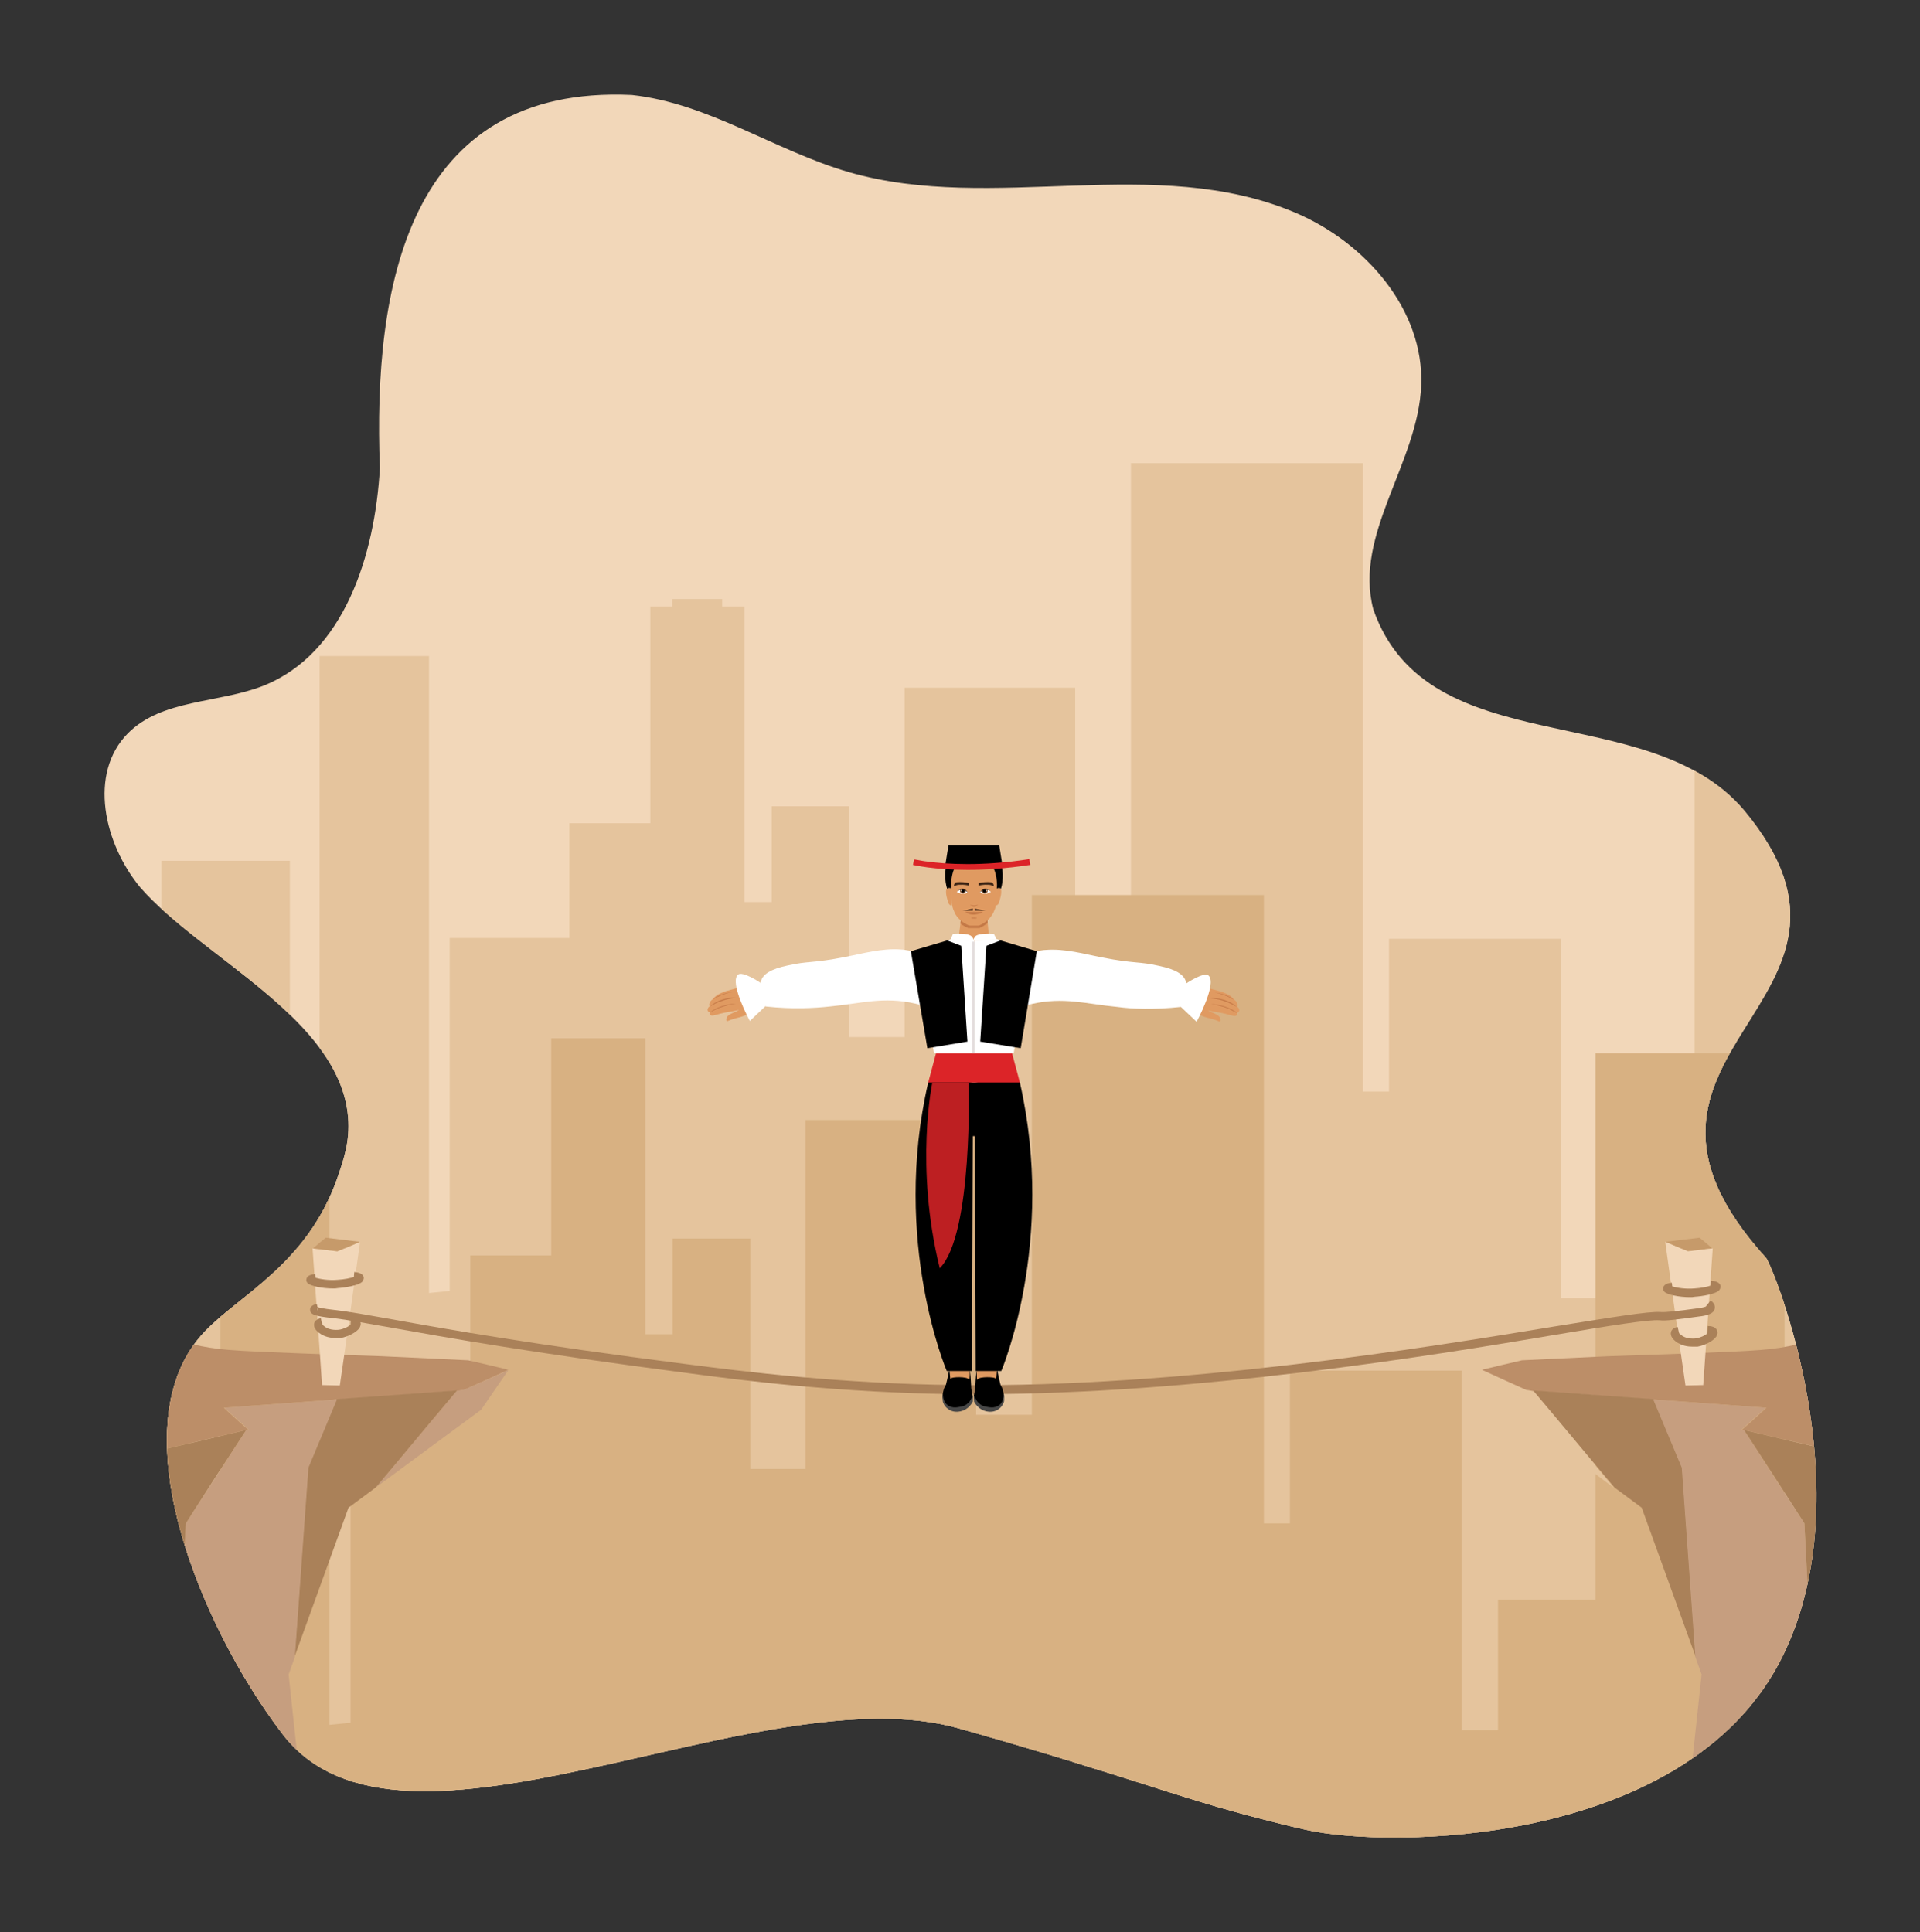 <?xml version="1.0" encoding="utf-8"?>
<!-- Generator: Adobe Illustrator 26.0.1, SVG Export Plug-In . SVG Version: 6.00 Build 0)  -->
<svg version="1.1" id="Layer_1" xmlns="http://www.w3.org/2000/svg" xmlns:xlink="http://www.w3.org/1999/xlink" x="0px" y="0px"
	 viewBox="0 0 465 468" style="enable-background:new 0 0 465 468;" xml:space="preserve">
<rect x="0" y="0" width="465" height="468" fill="#333333" stroke="none"/>
<style type="text/css">
	.st0{clip-path:url(#SVGID_00000096772346626969692850000015012479899260238257_);}
	.st1{fill:#F2D7B9;}
	.st2{clip-path:url(#SVGID_00000096772346626969692850000015012479899260238257_);fill:#E5C49D;}
	.st3{clip-path:url(#SVGID_00000096772346626969692850000015012479899260238257_);fill:#D8B182;}
	.st4{fill:#BC8E68;}
	.st5{fill:#E5C49D;}
	.st6{fill:#AA8159;}
	.st7{fill:#C69E7F;}
	.st8{fill:#C69A6A;}
	.st9{fill:#E09A61;}
	.st10{fill:#C47947;}
	.st11{fill:#FFFFFF;}
	.st12{fill:#4D4D4D;}
	.st13{fill:#8A5D3B;}
	.st14{fill:#3B2314;}
	.st15{fill:#DC2428;}
	.st16{fill:#BD1F22;}
	.st17{fill:#E2DCDC;}
	.st18{fill:#474747;}
</style>
<g>
	<g>
		<defs>
			<path id="SVGID_1_" d="M49.6,322.5c8.4-8.8,24.7-16.3,32-36.9c1.6-4.6,3.2-9.1,2.7-15c-2-23.9-35.5-38.7-50.3-55.6
				c-8.8-10.6-12.7-27.6-3-37.4c8.3-8.3,21.9-7.2,32.8-11.5c19.6-7.8,27-31.7,28.2-52.7C90.3,69.6,98.7,20.5,153,23
				c18.6,2,34.7,13.5,52.6,18.7c35,10.1,74.2-4.7,108.3,9.9c16.8,7.2,31,23.4,30.3,41.7c-0.7,18.8-16.4,36.1-11.6,54.3
				c13.2,37.7,66.6,21.2,89.8,48.7c39.1,47-40.6,57.8,5.4,108.5c3.1,5.4,24.5,61.4,1.8,100.3c-24.4,41.7-92.6,42.8-113.4,38.1
				c-7.7-1.7-17.4-4.4-17.4-4.4c-10.9-3-19.4-6-36-11.1c0,0-10.6-3.4-30.4-9c-48.5-13.9-135.2,39.1-164,1.3
				C48.1,393.4,28.3,344.8,49.6,322.5z"/>
		</defs>
		<clipPath id="SVGID_00000128447996510504724300000005752608083147911560_">
			<use xlink:href="#SVGID_1_"  style="overflow:visible;"/>
		</clipPath>
		<g style="clip-path:url(#SVGID_00000128447996510504724300000005752608083147911560_);">
			<path class="st1" d="M49.6,322.5c8.4-8.8,24.7-16.3,32-36.9c1.6-4.6,3.2-9.1,2.7-15c-2-23.9-35.5-38.7-50.3-55.6
				c-8.8-10.6-12.7-27.6-3-37.4c8.3-8.3,21.9-7.2,32.8-11.5c19.6-7.8,27-31.7,28.2-52.7C90.3,69.6,98.7,20.5,153,23
				c18.6,2,34.7,13.5,52.6,18.7c35,10.1,74.2-4.7,108.3,9.9c16.8,7.2,31,23.4,30.3,41.7c-0.7,18.8-16.4,36.1-11.6,54.3
				c13.2,37.7,66.6,21.2,89.8,48.7c39.1,47-40.6,57.8,5.4,108.5c3.1,5.4,24.5,61.4,1.8,100.3c-24.4,41.7-92.6,42.8-113.4,38.1
				c-7.7-1.7-17.4-4.4-17.4-4.4c-10.9-3-19.4-6-36-11.1c0,0-10.6-3.4-30.4-9c-48.5-13.9-135.2,39.1-164,1.3
				C48.1,393.4,28.3,344.8,49.6,322.5z"/>
		</g>
		<polygon style="clip-path:url(#SVGID_00000128447996510504724300000005752608083147911560_);fill:#E5C49D;" points="108.9,312.7 
			108.9,227.2 137.9,227.2 137.9,199.4 157.5,199.4 157.5,146.9 162.8,146.9 162.8,145.1 174.9,145.1 174.9,146.9 180.3,146.9 
			180.3,218.5 186.9,218.5 186.9,195.3 205.7,195.3 205.7,251.2 219.1,251.2 219.1,166.6 260.4,166.6 260.4,238.1 273.9,238.1 
			273.9,112.2 330.1,112.2 330.1,264.4 336.4,264.4 336.4,227.4 378,227.4 378,314.4 386.8,314.4 386.8,282.9 410.4,282.9 
			410.4,150.5 456.2,150.5 456.2,307.7 456.2,476.3 39.1,476.3 39.1,208.5 70.2,208.5 70.2,275.8 77.4,275.8 77.4,158.9 
			103.9,158.9 103.9,313.2 		"/>
		<polygon style="clip-path:url(#SVGID_00000128447996510504724300000005752608083147911560_);fill:#D8B182;" points="84.9,417.3 
			84.9,331.8 113.9,331.8 113.9,304.1 133.5,304.1 133.5,251.5 156.3,251.5 156.3,323.2 162.9,323.2 162.9,300 181.7,300 
			181.7,355.8 195.1,355.8 195.1,271.3 236.4,271.3 236.4,342.7 249.9,342.7 249.9,216.8 306.1,216.8 306.1,369 312.4,369 
			312.4,332 354,332 354,419.1 362.8,419.1 362.8,387.5 386.4,387.5 386.4,255.1 432.2,255.1 432.2,412.4 432.2,445.1 15.1,445.1 
			15.1,313.1 46.2,313.1 46.2,380.4 53.4,380.4 53.4,263.5 79.8,263.5 79.8,417.8 		"/>
		<g style="clip-path:url(#SVGID_00000128447996510504724300000005752608083147911560_);">
			<path class="st4" d="M123.1,331.8C123.1,331.8,123.1,331.8,123.1,331.8c-3.5,1.6-7.4,3.4-10.8,4.9c-0.4,0-1.2,0.2-1.8,0.3
				c0,0,0.1-0.1,0.1-0.1c-9.7,0.7-19.4,1.4-29.1,2.1c-9.1,0.7-18.2,1.3-27.3,2c2,1.8,3.9,3.6,5.9,5.3c-0.2,0-0.4,0.1-0.6,0.1
				c-8.5,2-16.9,4-25.4,5.9c0.1-10.3,0.2-20.6,0.3-30.9c2.8,1.2,6.9,2.9,12.2,4.2c5.8,1.4,9.9,1.6,25.5,2.2
				c9.8,0.4,15.1,0.5,20.1,0.7c9.1,0.4,16.5,0.8,21.2,1C116.8,330.3,120,331,123.1,331.8z"/>
			<g>
				<path class="st5" d="M358.9,331.9c2.2,3.2,4.4,6.4,6.6,9.6c8.5,6.3,16.9,12.6,25.4,18.9c-6.5-7.8-13.1-15.6-19.6-23.4
					c-0.6-0.1-1.3-0.2-1.8-0.3C366.3,335.2,362.3,333.4,358.9,331.9z"/>
				<path class="st4" d="M358.9,331.8C358.9,331.8,358.9,331.8,358.9,331.8c3.5,1.6,7.4,3.4,10.8,4.9c0.4,0,1.2,0.2,1.8,0.3
					c0,0-0.1-0.1-0.1-0.1c9.7,0.7,19.4,1.4,29.1,2.1c9.1,0.7,18.2,1.3,27.3,2c-2,1.8-3.9,3.6-5.9,5.3c0.2,0,0.4,0.1,0.6,0.1
					c8.5,2,16.9,4,25.4,5.9c-0.1-10.3-0.2-20.6-0.3-30.9c-2.8,1.2-6.9,2.9-12.2,4.2c-5.8,1.4-9.9,1.6-25.5,2.2
					c-9.8,0.4-15.1,0.5-20.1,0.7c-9.1,0.4-16.5,0.8-21.2,1C365.2,330.3,362.1,331,358.9,331.8z"/>
				<path class="st6" d="M371.3,336.8c6.6,7.8,13.1,15.7,19.7,23.5c2.2,1.6,4.4,3.3,6.6,4.9c4.4,12.1,8.7,24.1,13.1,36.2
					c-1.1-15.3-2.2-30.7-3.3-46c-2.3-5.5-4.6-11-6.9-16.5C390.7,338.2,381,337.5,371.3,336.8z"/>
				<path class="st7" d="M410.6,401.4c0.5,1.4,1,2.8,1.5,4.2c-0.8,7.1-1.5,14.3-2.3,21.4h30.3c-1-19.3-2.1-38.7-3.1-58
					c-4.9-7.5-9.8-15.1-14.6-22.6c-0.2,0-0.4-0.1-0.6-0.1c1.9-1.8,3.9-3.5,5.9-5.3c-9.1-0.7-18.2-1.3-27.3-2
					c2.3,5.5,4.6,11,6.9,16.5C408.4,370.8,409.5,386.1,410.6,401.4z"/>
				<path class="st6" d="M422.4,346.4c4.9,7.5,9.8,15.1,14.6,22.6c1,19.3,2,38.7,3.1,58h8.5c-0.3-24.9-0.5-49.8-0.8-74.7
					C439.3,350.4,430.9,348.4,422.4,346.4z"/>
			</g>
			<g>
				<path class="st8" d="M403.3,300.8L403.3,300.8c1.8,0.8,3.7,1.6,5.5,2.3c2-0.2,3.9-0.5,5.9-0.7c-1-0.9-2.1-1.8-3.1-2.6
					C408.9,300.1,406.1,300.5,403.3,300.8z"/>
				<path class="st1" d="M403.3,300.8c1.6,11.6,3.2,23.2,4.9,34.8c1.4,0,2.9-0.1,4.3-0.1c0.8-11,1.5-22,2.3-33.1c0,0,0,0-0.1,0
					c-2,0.2-3.9,0.5-5.9,0.7C407,302.4,405.2,301.6,403.3,300.8z"/>
			</g>
			<path class="st1" d="M87.2,300.8c-1.6,11.6-3.2,23.2-4.9,34.8c-1.4,0-2.9-0.1-4.3-0.1c-0.8-11-1.5-22-2.3-33.1c0,0,0,0,0.1,0
				c2,0.2,3.9,0.5,5.9,0.7C83.5,302.4,85.4,301.6,87.2,300.8z"/>
			<g>
				<g>
					<path class="st6" d="M81.3,324.1c-1.1,0-2.7-0.2-4.1-1.3c-0.4-0.3-1.4-1.2-1.1-2.3c0.2-0.6,0.7-1,1.6-1.2l0.4,1.7
						c0-0.1,0-0.2,0-0.2c0,0.1,0.1,0.2,0.5,0.5c1.3,1.1,3.5,0.8,3.5,0.8c1.2-0.2,2.2-0.7,2.8-1.2l0.1-1.8c0.6,0,2,0.1,2.3,1.2
						c0.1,0.3,0.1,0.7-0.2,1.3c-0.7,1.1-2.8,2.2-4.6,2.5C82.2,324.1,81.8,324.1,81.3,324.1z"/>
				</g>
			</g>
			<g>
				<g>
					<path class="st6" d="M80.7,312.1c-2.7,0-5.5-0.6-6.2-1.3c-0.2-0.2-0.4-0.6-0.3-0.9c0.1-1,1.3-1.2,2.1-1.3l0.1,0.9
						c1,0.3,3.1,0.7,5.4,0.5c1.6-0.1,3.1-0.4,3.9-0.7l0.1-1.2c0.8,0.1,2.2,0.3,2.3,1.4c0,0.3-0.1,0.6-0.3,0.9
						c-0.9,1-4.3,1.5-5.9,1.6C81.4,312.1,81.1,312.1,80.7,312.1z"/>
				</g>
			</g>
			<g>
				<path class="st6" d="M236.7,337.7c-1.6,0-3.2,0-4.7,0c-28.7-0.3-52.2-3.3-66.2-5.2c-36.9-4.8-58.2-8.6-71-10.9
					c-6.2-1.1-10.6-1.9-13.9-2.3l-0.1,0c-4.7-0.5-5.7-0.9-5.7-2.1c0-1,1.2-1.2,1.6-1.4l0.2,0.8c0.3,0.1,1.3,0.4,4.1,0.7l0.1,0
					c3.4,0.4,7.8,1.2,14,2.3c12.7,2.3,34.1,6.1,70.9,10.8c14,1.8,37.4,4.8,66,5.1c54.2,0.6,113-9,144.5-14.2
					c13.7-2.2,22.8-3.7,25.6-3.5c1.4,0.1,4-0.2,9.1-0.9c1-0.1,1.6-0.3,1.9-0.4l1.2-1.5c0.8,0.6,1.1,1.2,1,1.9
					c-0.2,1.4-2.1,1.8-3.9,2c-5.2,0.7-7.9,1.1-9.5,0.9c-2.6-0.2-12,1.3-25.1,3.5C346.1,328.5,289.7,337.7,236.7,337.7z M76.8,316.8
					l0.2,0.7c0,0,0-0.1,0-0.2C77,317.1,76.9,316.9,76.8,316.8z"/>
			</g>
			<g>
				<path class="st7" d="M123.1,331.9c-2.2,3.2-4.4,6.4-6.6,9.6C108,347.8,99.5,354,91,360.3c6.5-7.8,13.1-15.6,19.6-23.4
					c0.6-0.1,1.3-0.2,1.8-0.3C115.8,335.2,119.7,333.4,123.1,331.9z"/>
				<path class="st6" d="M110.7,336.8c-6.6,7.8-13.1,15.7-19.7,23.5c-2.2,1.6-4.4,3.3-6.6,4.9c-4.4,12.1-8.7,24.1-13.1,36.2
					c1.1-15.3,2.2-30.7,3.3-46c2.3-5.5,4.6-11,6.9-16.5C91.3,338.2,101,337.5,110.7,336.8z"/>
				<path class="st7" d="M71.4,401.4c-0.5,1.4-1,2.8-1.5,4.2c0.8,7.1,1.5,14.3,2.3,21.4H41.9c1-19.3,2.1-38.7,3.1-58
					c4.9-7.5,9.8-15.1,14.6-22.6c0.2,0,0.4-0.1,0.6-0.1c-1.9-1.8-3.9-3.5-5.9-5.3c9.1-0.7,18.2-1.3,27.3-2c-2.3,5.5-4.6,11-6.9,16.5
					C73.6,370.8,72.5,386.1,71.4,401.4z"/>
				<path class="st6" d="M59.6,346.4c-4.9,7.5-9.8,15.1-14.6,22.6c-1,19.3-2,38.7-3.1,58h-8.5c0.3-24.9,0.5-49.8,0.8-74.7
					C42.7,350.4,51.1,348.4,59.6,346.4z"/>
			</g>
			<g>
				<path class="st8" d="M87.2,300.8L87.2,300.8c-1.8,0.8-3.7,1.6-5.5,2.3c-2-0.2-3.9-0.5-5.9-0.7c1-0.9,2.1-1.8,3.1-2.6
					C81.6,300.1,84.4,300.5,87.2,300.8z"/>
			</g>
			<g>
				<g>
					<path class="st6" d="M409.9,326.2c-1.1,0-2.7-0.2-4.1-1.3c-0.4-0.3-1.4-1.2-1.1-2.3c0.2-0.6,0.7-1,1.6-1.2l0.4,1.7
						c0-0.1,0-0.2,0-0.2c0,0.1,0.1,0.2,0.5,0.5c1.3,1.1,3.5,0.8,3.5,0.8c1.2-0.2,2.2-0.7,2.8-1.2l0.1-1.8c0.6,0,2,0.1,2.3,1.2
						c0.1,0.3,0.1,0.7-0.2,1.3c-0.7,1.1-2.8,2.2-4.6,2.5C410.8,326.2,410.4,326.2,409.9,326.2z"/>
				</g>
			</g>
			<g>
				<g>
					<path class="st6" d="M409.3,314.2c-2.7,0-5.5-0.6-6.2-1.3c-0.2-0.2-0.4-0.6-0.3-0.9c0.1-1,1.3-1.2,2.1-1.3l0.1,0.9
						c1,0.3,3.1,0.7,5.4,0.5c1.6-0.1,3.1-0.4,3.9-0.7l0.1-1.2c0.8,0.1,2.2,0.3,2.3,1.4c0,0.3-0.1,0.6-0.3,0.9
						c-0.9,1-4.3,1.5-5.9,1.6C410,314.2,409.7,314.2,409.3,314.2z"/>
				</g>
			</g>
		</g>
	</g>
	<g>
		<g>
			<g>
				<path class="st9" d="M180.8,238.8c1,0.1,1.9,0.4,2.9,0.6l1.1,3.6c-1.6,0-2.6,0.9-4.1,2.8c-0.3,0.2-0.6,0.3-0.9,0.4
					c-0.8,0.3-1.9,0.4-3.5,1.1c-0.2,0.1-0.4,0-0.4-0.2c-0.1-1.5,2-1.7,3.1-2.5c-0.4,0.1-0.6,0.2-1.3,0.3c-1.8,0.3-2.8,0.5-3.1,0.6
					c-1.5,0.4-2.3,0.7-2.6,0.3c-0.2-0.2-0.2-0.4-0.1-0.6c-0.1,0-0.4-0.1-0.5-0.4c-0.1-0.3,0-0.7,0.5-1.1c-0.1-0.1-0.2-0.3-0.1-0.5
					c0.1-0.8,0.9-1.2,1-1.3c0-0.1,0.1-0.2,0.2-0.3c0.3-0.3,0.6-0.5,0.7-0.6c1.3-0.7,2-0.9,2-0.9c0.8-0.2,1.5-0.4,2.2-0.6
					C179.2,239.2,180.3,238.9,180.8,238.8z"/>
				<path class="st10" d="M173,241.8c1.1-0.8,2.9-1.4,4.4-1.5c-0.8,0.1-1.8,0.4-2.8,0.8c-0.7,0.3-1.3,0.6-1.8,0.9L173,241.8z"/>
				<path class="st10" d="M172,243.8c1.3-1.4,4.5-2.4,6.4-2.1c-0.9,0.1-2.1,0.2-3.4,0.7C173.7,242.8,172.7,243.3,172,243.8z"/>
				<path class="st10" d="M171.9,245.3c1.3-1.3,4.5-2.2,6.3-2.2c-1.2,0.2-2.6,0.5-4.2,1.1C173.2,244.6,172.5,244.9,171.9,245.3z"/>
			</g>
			<path class="st11" d="M185.5,243.8c-1.3-0.8-2.1-4.5-1.3-5.7c0.3-2.2,2.7-3.4,6.4-4.2c5.2-1.2,5.9-0.5,14.1-2.1
				c4.1-0.8,9-2.2,13.6-1.8c0.4,0,1,0.1,2.2,0.3c2.8,0.4,5.7,1,6.9,2.2c2.1,1.9,1.4,6.9-1.2,12c-1-0.4-2.6-1-4.5-1.4
				c-7.8-1.8-13.3,0-20.8,0.7C197.2,244.2,192,244.5,185.5,243.8z"/>
			<path class="st11" d="M181.6,247.3c0,0-5-9.2-2.9-11.2c1.1-1,5.4,1.9,5.4,1.9l1.3,5.7L181.6,247.3z"/>
		</g>
		<g>
			<g>
				<path class="st9" d="M290.7,238.9c-1,0.1-1.9,0.4-2.9,0.6l-1.1,3.6c1.6,0,2.6,0.9,4.1,2.8c0.3,0.2,0.6,0.3,0.9,0.4
					c0.8,0.3,1.9,0.4,3.5,1.1c0.2,0.1,0.4,0,0.4-0.2c0.1-1.5-2-1.7-3.1-2.5c0.4,0.1,0.6,0.2,1.3,0.3c1.8,0.3,2.8,0.5,3.1,0.6
					c1.5,0.4,2.3,0.7,2.6,0.3c0.2-0.2,0.2-0.4,0.1-0.6c0.1,0,0.4-0.1,0.5-0.4c0.1-0.3,0-0.7-0.5-1.1c0.1-0.1,0.2-0.3,0.1-0.5
					c-0.1-0.8-0.9-1.2-1-1.3c0-0.1-0.1-0.2-0.2-0.3c-0.3-0.3-0.6-0.5-0.7-0.6c-1.3-0.7-2-0.9-2-0.9c-0.8-0.2-1.5-0.4-2.2-0.6
					C292.2,239.3,291.2,239,290.7,238.9z"/>
				<path class="st10" d="M298.5,241.9c-1.1-0.8-2.9-1.4-4.4-1.5c0.8,0.1,1.8,0.4,2.8,0.8c0.7,0.3,1.3,0.6,1.8,0.9L298.5,241.9z"/>
				<path class="st10" d="M299.5,243.9c-1.3-1.4-4.5-2.4-6.4-2.1c0.9,0.1,2.1,0.2,3.4,0.7C297.8,242.9,298.8,243.5,299.5,243.9z"/>
				<path class="st10" d="M299.6,245.4c-1.3-1.3-4.5-2.2-6.3-2.2c1.2,0.2,2.6,0.5,4.2,1.1C298.2,244.7,298.9,245,299.6,245.4z"/>
			</g>
			<path class="st11" d="M286,243.9c1.3-0.8,2.1-4.5,1.3-5.7c-0.3-2.2-2.7-3.4-6.4-4.2c-5.2-1.2-5.9-0.5-14.1-2.1
				c-4.1-0.8-9-2.2-13.6-1.8c-0.4,0-1,0.1-2.2,0.3c-2.8,0.4-5.7,1-6.9,2.2c-2.1,1.9-1.4,6.9,1.2,12c1-0.4,2.6-1,4.5-1.4
				c7.8-1.8,13.3,0,20.8,0.7C274.2,244.4,279.5,244.6,286,243.9z"/>
			<path class="st11" d="M289.8,247.5c0,0,5-9.2,2.9-11.2c-1.1-1-5.4,1.9-5.4,1.9l-1.3,5.7L289.8,247.5z"/>
		</g>
		<g>
			<g>
				<g>
					<path class="st9" d="M246,304.2c1.1,3.2,1.3,6,0.9,8.6c-0.9,5.5-4.2,9.5-5.6,14.9c0,1.8,0,3.2,0.1,4.3c0.2,3.6,0.7,5.7-0.4,6.5
						c-0.3,0.2-0.7,0.3-1.1,0.3c-1,0.1-1.9-0.4-2.4-0.8c-1.4-1.2-1.1-3.6-1-5.8c0.1-1.3,0.1-2.4,0.3-3.1c-0.7-0.7-0.1-1.4,0.2-1.7
						c2.2-11.8-0.5-12.2,0.2-17.6c0.3-2.7,1.9-4.4,1.9-7.1c-0.2-2-2.4-5.7-1.2-9.5c-1.6-4.3-0.5-8.8-1.2-14c-0.2-1.7-0.7-3.7-1-5.3
						c-0.4,1.6-0.8,3.6-1,5.3c-0.7,5.2,0.4,9.7-1.2,14c1.1,3.7-1.1,7.5-1.2,9.5c0,2.7,1.6,4.4,1.9,7.1c0.7,5.5-2.1,5.8,0.2,17.6
						c0.3,0.3,0.9,1,0.2,1.7c0.2,0.8,0.2,1.8,0.3,3c0.1,1.6,0.2,3,0.1,4c-0.3,1.9-2.4,3.7-3.6,3.4c-1.5-0.4-1.6-4.2-1.6-4.5
						c0-1.4,0.3-1.8,0.4-3.7c0.1-1.5,0-2.7,0-3.5c-1.4-5.3-4.7-9.4-5.6-14.9c-0.4-2.6-0.1-5.4,0.9-8.6c3.7-11-5.2-17.3-2-30.8
						l12.3,0.3l12.3-0.3C251.2,286.9,242.3,293.2,246,304.2z"/>
					<g>
						<path class="st10" d="M227.6,230c1.3-1.1,5.2-0.7,6.7,0.3L227.6,230z"/>
						<path class="st10" d="M243.9,230c-1.3-1.1-5.2-0.7-6.7,0.3L243.9,230z"/>
					</g>
					<path class="st12" d="M248.2,274c-0.5-3.5-1.2-8.5-2.9-12.1c-3.6,0.4-15.3,0.4-18.9,0c-1.7,3.6-2.4,8.6-2.9,12.1
						c3.9,0.4,8.7,0.3,12.4,0.3C239.4,274.3,244.3,274.4,248.2,274z"/>
					<g>
						<g>
							<polygon class="st9" points="239.8,229.1 232,229.1 232.1,228.4 232.2,227 232.2,227 232.6,223.7 232.8,221.2 239,221.2 
								239.2,223.6 239.5,226.8 239.6,227 239.7,228.4 							"/>
							<path class="st10" d="M239.2,223.6c-0.7,0.5-1.3,0.9-1.8,1.1c-0.1,0.1-0.3,0.1-0.4,0.1c-0.4,0-0.7,0-1.1,0
								c-0.4,0-0.8,0-1.2,0c-0.2,0-0.3,0-0.4-0.1c-0.5-0.2-1.1-0.5-1.7-1l0.3-2.5h6.2L239.2,223.6z"/>
						</g>
						<g>
							<path class="st9" d="M241.3,215.2c1.8-0.8,1.1,1.9,0.8,2.9c-0.1,0.4-0.3,1.3-1,1.2L241.3,215.2z"/>
							<path class="st9" d="M230.3,215.2c-1.8-0.8-1.1,1.9-0.8,2.9c0.1,0.4,0.3,1.3,1,1.2L230.3,215.2z"/>
						</g>
						<path class="st9" d="M241.4,215.7c-0.1,1.1-0.1,2.2-0.1,3.1c-0.1,0.5-0.2,1.2-0.6,2c-0.1,0.3-0.5,1-1.1,1.7
							c-0.8,0.8-1.6,1.3-2.3,1.6c-0.1,0.1-0.3,0.1-0.4,0.1c-0.3,0-0.7,0-1,0c-0.3,0-0.7,0-1,0c-0.1,0-0.3,0-0.4-0.1
							c-0.6-0.3-1.5-0.7-2.3-1.6c-0.7-0.7-1-1.4-1.1-1.7c-0.4-0.8-0.5-1.5-0.6-2c0-0.9-0.1-2-0.1-3.1c-0.4-1.9,0.2-4.5,0.9-5.7
							c0.6-0.8,2.9-0.3,4.6-0.3c1.7,0,4-0.5,4.6,0.3C241.2,211.2,241.8,213.7,241.4,215.7z"/>
						<g>
							<path class="st11" d="M234.4,216.2c-0.2,0.1-0.7,0.3-1.2,0.3c-0.8,0-1.3-0.4-1.5-0.5c0.3-0.2,0.6-0.4,0.9-0.5
								c0.3-0.1,0.6-0.1,1,0c0.1,0,0.1,0.1,0.2,0.1C234.1,215.8,234.3,216.1,234.4,216.2z"/>
							<path class="st13" d="M233.9,215.9c0,0.3-0.4,0.6-0.8,0.5c-0.4,0-0.7-0.4-0.6-0.7c0-0.1,0.1-0.2,0.2-0.3c0.3-0.1,0.6-0.1,1,0
								c0.1,0,0.1,0.1,0.2,0.1C233.8,215.7,233.9,215.8,233.9,215.9z"/>
							<path d="M232.8,215.8c0,0.2,0.2,0.4,0.4,0.4c0.2,0,0.4-0.2,0.4-0.4c0-0.2-0.2-0.4-0.4-0.4C233,215.4,232.8,215.6,232.8,215.8
								z"/>
							<path class="st11" d="M232.7,215.7c0,0.1,0.1,0.1,0.1,0.1c0.1,0,0.1-0.1,0.1-0.1c0-0.1-0.1-0.1-0.1-0.1
								C232.7,215.6,232.7,215.7,232.7,215.7z"/>
							<path class="st14" d="M234.7,213.9c-0.9-0.2-2-0.3-3-0.2c-0.2,0-0.5,0.2-0.6,0.5c-0.1,0.2,0,0.4,0,0.5
								c0.1-0.1,0.3-0.2,0.6-0.3c0.3-0.1,0.7-0.1,1.5-0.1c0.4,0,0.9,0.1,1.5,0.2c0-0.1,0-0.1,0-0.2
								C234.7,214.2,234.7,214,234.7,213.9z"/>
							<path class="st14" d="M234.4,216.2c-0.1-0.1-0.6-0.6-1.3-0.7c-0.7-0.1-1.2,0.3-1.3,0.4c0,0,0.6-0.7,1.4-0.6
								C234,215.4,234.4,216.2,234.4,216.2z"/>
						</g>
						<g>
							<path class="st11" d="M237.3,216.2c0.2,0.1,0.7,0.3,1.2,0.3c0.8,0,1.3-0.4,1.5-0.5c-0.3-0.2-0.6-0.4-0.9-0.5
								c-0.3-0.1-0.6-0.1-1,0c-0.1,0-0.1,0.1-0.2,0.1C237.5,215.8,237.3,216.1,237.3,216.2z"/>
							<path class="st13" d="M237.8,215.9c0,0.3,0.4,0.6,0.8,0.5c0.4,0,0.7-0.4,0.6-0.7c0-0.1-0.1-0.2-0.2-0.3c-0.3-0.1-0.6-0.1-1,0
								c-0.1,0-0.1,0.1-0.2,0.1C237.8,215.7,237.8,215.8,237.8,215.9z"/>
							<path d="M238.8,215.8c0,0.2-0.2,0.4-0.4,0.4c-0.2,0-0.4-0.2-0.4-0.4c0-0.2,0.2-0.4,0.4-0.4
								C238.7,215.4,238.8,215.6,238.8,215.8z"/>
							<path class="st11" d="M239,215.7c0,0.1-0.1,0.1-0.1,0.1c-0.1,0-0.1-0.1-0.1-0.1c0-0.1,0.1-0.1,0.1-0.1
								C238.9,215.6,239,215.7,239,215.7z"/>
							<path class="st14" d="M237,213.9c0.9-0.2,2-0.3,3-0.2c0.2,0,0.5,0.2,0.6,0.5c0.1,0.2,0,0.4,0,0.5c-0.1-0.1-0.3-0.2-0.6-0.3
								c-0.3-0.1-0.7-0.1-1.5-0.1c-0.4,0-0.9,0.1-1.5,0.2c0-0.1,0-0.1,0-0.2C237,214.2,237,214,237,213.9z"/>
							<path class="st14" d="M237.3,216.2c0.1-0.1,0.6-0.6,1.3-0.7c0.7-0.1,1.2,0.3,1.3,0.4c0,0-0.6-0.7-1.4-0.6
								C237.7,215.4,237.3,216.2,237.3,216.2z"/>
						</g>
						<path d="M241.8,208.3c-0.7-1.1-3.4-2.3-5.9-2.4c-2.6,0-5.2,1.2-5.9,2.4c-1.5,1.5-1.2,5.3-0.6,7c0,0,0.2-0.4,1-0.1
							c-0.2-1,0.1-4.2,1.1-5.4c1.1-0.3,2.5-0.1,4.4,0c1.9-0.1,3.3-0.3,4.4,0c1,1.2,1.3,4.4,1.1,5.4c0.8-0.3,1,0.1,1,0.1
							C243,213.6,243.2,209.8,241.8,208.3z"/>
						<g>
							<g>
								<path class="st10" d="M236.9,219.2l-0.5,0.3c-0.3,0.2-0.7,0.2-1,0l-0.5-0.3l0.9,0.1c0.1,0,0.2,0,0.3,0L236.9,219.2z"/>
							</g>
						</g>
						<g>
							<path class="st10" d="M237.2,221.3c-0.4,0.1-1.5,0.5-2.7,0c-0.2-0.1-0.7-0.3-0.7-0.4c0-0.1,0.8,0,2,0c1.3,0,2.1-0.1,2.2,0
								C238,221.1,237.3,221.3,237.2,221.3z"/>
						</g>
						<g>
							<path class="st10" d="M236.6,222.4c0,0.1-0.3,0.1-0.7,0.1c-0.4,0-0.7,0-0.7-0.1c0-0.1,0.3-0.1,0.7-0.1
								C236.3,222.3,236.6,222.4,236.6,222.4z"/>
						</g>
					</g>
				</g>
				<g>
					<polygon class="st14" points="236.1,220.1 236.1,220.6 238.7,220.6 					"/>
					<path class="st14" d="M235.6,220.1v0.5c-0.5,0-1,0-1.4,0c-0.4,0-0.8,0-1.2,0c0,0,1.3-0.2,1.3-0.2
						C234.3,220.3,235.6,220.1,235.6,220.1z"/>
				</g>
				<g>
					<g>
						<path d="M235.5,337.8c-0.2-0.8-0.3-1.5-0.3-2c0,0-0.1-2.4-0.3-3.7c0,0,0-0.1,0-0.1c-0.1,0,0,2.2-0.2,2.2c0,0,0,0-0.1-0.1
							c-0.4-0.7-4.1-0.6-4.3-0.2c0,0-0.1,0.1-0.1,0.1c-0.1,0-0.2-2.1-0.3-2.1c0,0,0,0,0,0c-0.1,0.2-0.3,1.6-0.8,3.5
							c-0.1,0.3-0.5,0.8-0.6,1.4c-0.1,0.4-0.2,0.8-0.2,1.2c-0.1,1.1,0.6,2.1,0.9,2.5c1,1.1,3.2,1.2,5.3-0.2c0.5-0.3,0.8-0.8,0.9-1.3
							c0,0,0,0,0,0C235.6,338.5,235.6,338.1,235.5,337.8z"/>
					</g>
					<path d="M247,262.2c-1.8-2-10.8,0-10.8,0h-0.6c0,0-8.9-2-10.8,0c-8.9,38.6,4.5,69.9,4.5,69.9h6.1l0.2-56.9h0.5l0.2,56.9h6.2
						C242.5,332.1,255.8,300.9,247,262.2z"/>
					<g>
						<polygon class="st15" points="247,262.2 224.8,262.2 226.7,255.1 245.1,255.1 						"/>
						<path class="st16" d="M227.6,307.2c-6.1-24.7-1.8-45-1.8-45h8.8C234.6,262.2,235.7,299,227.6,307.2z"/>
					</g>
					<g>
						<polygon points="242.8,209.8 228.9,209.8 229.7,204.8 242,204.8 						"/>
						<g>
							<path class="st15" d="M221.1,209.5l0.3-1.3c0,0,0.1,0,0.2,0l0,0c0.1,0,0.4,0.1,0.6,0.1l0,0c0.6,0.1,1.4,0.3,2.5,0.4l0,0
								c2.2,0.3,5.4,0.6,9.6,0.6l0,0c4.1,0,9.2-0.3,15-1.2l0,0l0.2,1.4c-5.9,0.9-11,1.2-15.2,1.2l0,0
								C226,210.7,221.2,209.5,221.1,209.5L221.1,209.5z"/>
						</g>
					</g>
					<g>
						<g>
							<path class="st11" d="M235.3,226.8c-0.9-0.9-4.5-0.6-4.5-0.6l-0.6,1.4l5.6,0.3C235.9,227.8,235.6,227,235.3,226.8z"/>
							<path class="st11" d="M236.2,226.8c0.9-0.9,4.5-0.6,4.5-0.6l0.7,1.4l-5.7,0.2C235.6,227.8,236,227,236.2,226.8z"/>
						</g>
						<polygon class="st11" points="226.2,255.1 235.9,255.1 235.9,227.8 230.3,227.5 229.4,227.8 223.6,239.4 						"/>
						<polygon class="st11" points="245.5,255.1 235.9,255.1 235.9,227.8 241.5,227.5 242.3,227.8 248.2,239.4 						"/>
						<rect x="235.5" y="228.1" class="st17" width="0.5" height="27"/>
					</g>
					<g>
						<polygon points="232.8,229.1 234.3,252.3 224.6,253.9 220.6,230.4 229.4,227.8 						"/>
						<polygon points="238.9,229.1 237.4,252.3 247.2,253.9 251.1,230.4 242.3,227.8 						"/>
					</g>
				</g>
			</g>
			<path class="st18" d="M228.4,337.7c0,0.3,0,1.5,0.8,2.4c0.5,0.5,1,0.6,1.2,0.7c0.7,0.2,1.4,0.1,1.9,0c0.6-0.1,1.4-0.2,2.1-0.9
				c0.4-0.3,0.6-0.7,0.7-0.9c0.2-0.4,0.4-0.7,0.5-0.9c0,0.5,0,0.9,0,1.4c-0.2,0.4-0.6,1-1.2,1.5c-1.3,1.1-3.5,1.4-4.9,0.2
				c-0.3-0.2-0.8-0.7-1.1-1.5c-0.1-0.3-0.1-0.7-0.1-1.2C228.3,338.2,228.3,337.9,228.4,337.7z"/>
			<g>
				<path d="M235.9,337.8c0.2-0.8,0.3-1.5,0.3-2c0,0,0.1-2.4,0.3-3.7c0,0,0-0.1,0-0.1c0.1,0,0,2.2,0.2,2.2c0,0,0,0,0.1-0.1
					c0.4-0.7,4.1-0.6,4.3-0.2c0,0,0.1,0.1,0.1,0.1c0.1,0,0.2-2.1,0.3-2.1c0,0,0,0,0,0c0.1,0.2,0.3,1.6,0.8,3.5
					c0.1,0.3,0.5,0.8,0.6,1.4c0.1,0.4,0.2,0.8,0.2,1.2c0.1,1.1-0.6,2.1-0.9,2.5c-1,1.1-3.2,1.2-5.3-0.2c-0.5-0.3-0.8-0.8-0.9-1.3
					c0,0,0,0,0,0C235.9,338.5,235.8,338.1,235.9,337.8z"/>
			</g>
			<path class="st18" d="M243.1,337.7c0,0.3,0,1.5-0.8,2.4c-0.5,0.5-1,0.6-1.2,0.7c-0.7,0.2-1.4,0.1-1.9,0c-0.6-0.1-1.4-0.2-2.1-0.9
				c-0.4-0.3-0.6-0.7-0.7-0.9c-0.2-0.4-0.4-0.7-0.5-0.9c0,0.5,0,0.9,0,1.4c0.2,0.4,0.6,1,1.2,1.5c1.3,1.1,3.5,1.4,4.9,0.2
				c0.3-0.2,0.8-0.7,1.1-1.5c0.1-0.3,0.1-0.7,0.1-1.2C243.2,338.2,243.2,337.9,243.1,337.7z"/>
		</g>
	</g>
</g>
</svg>
